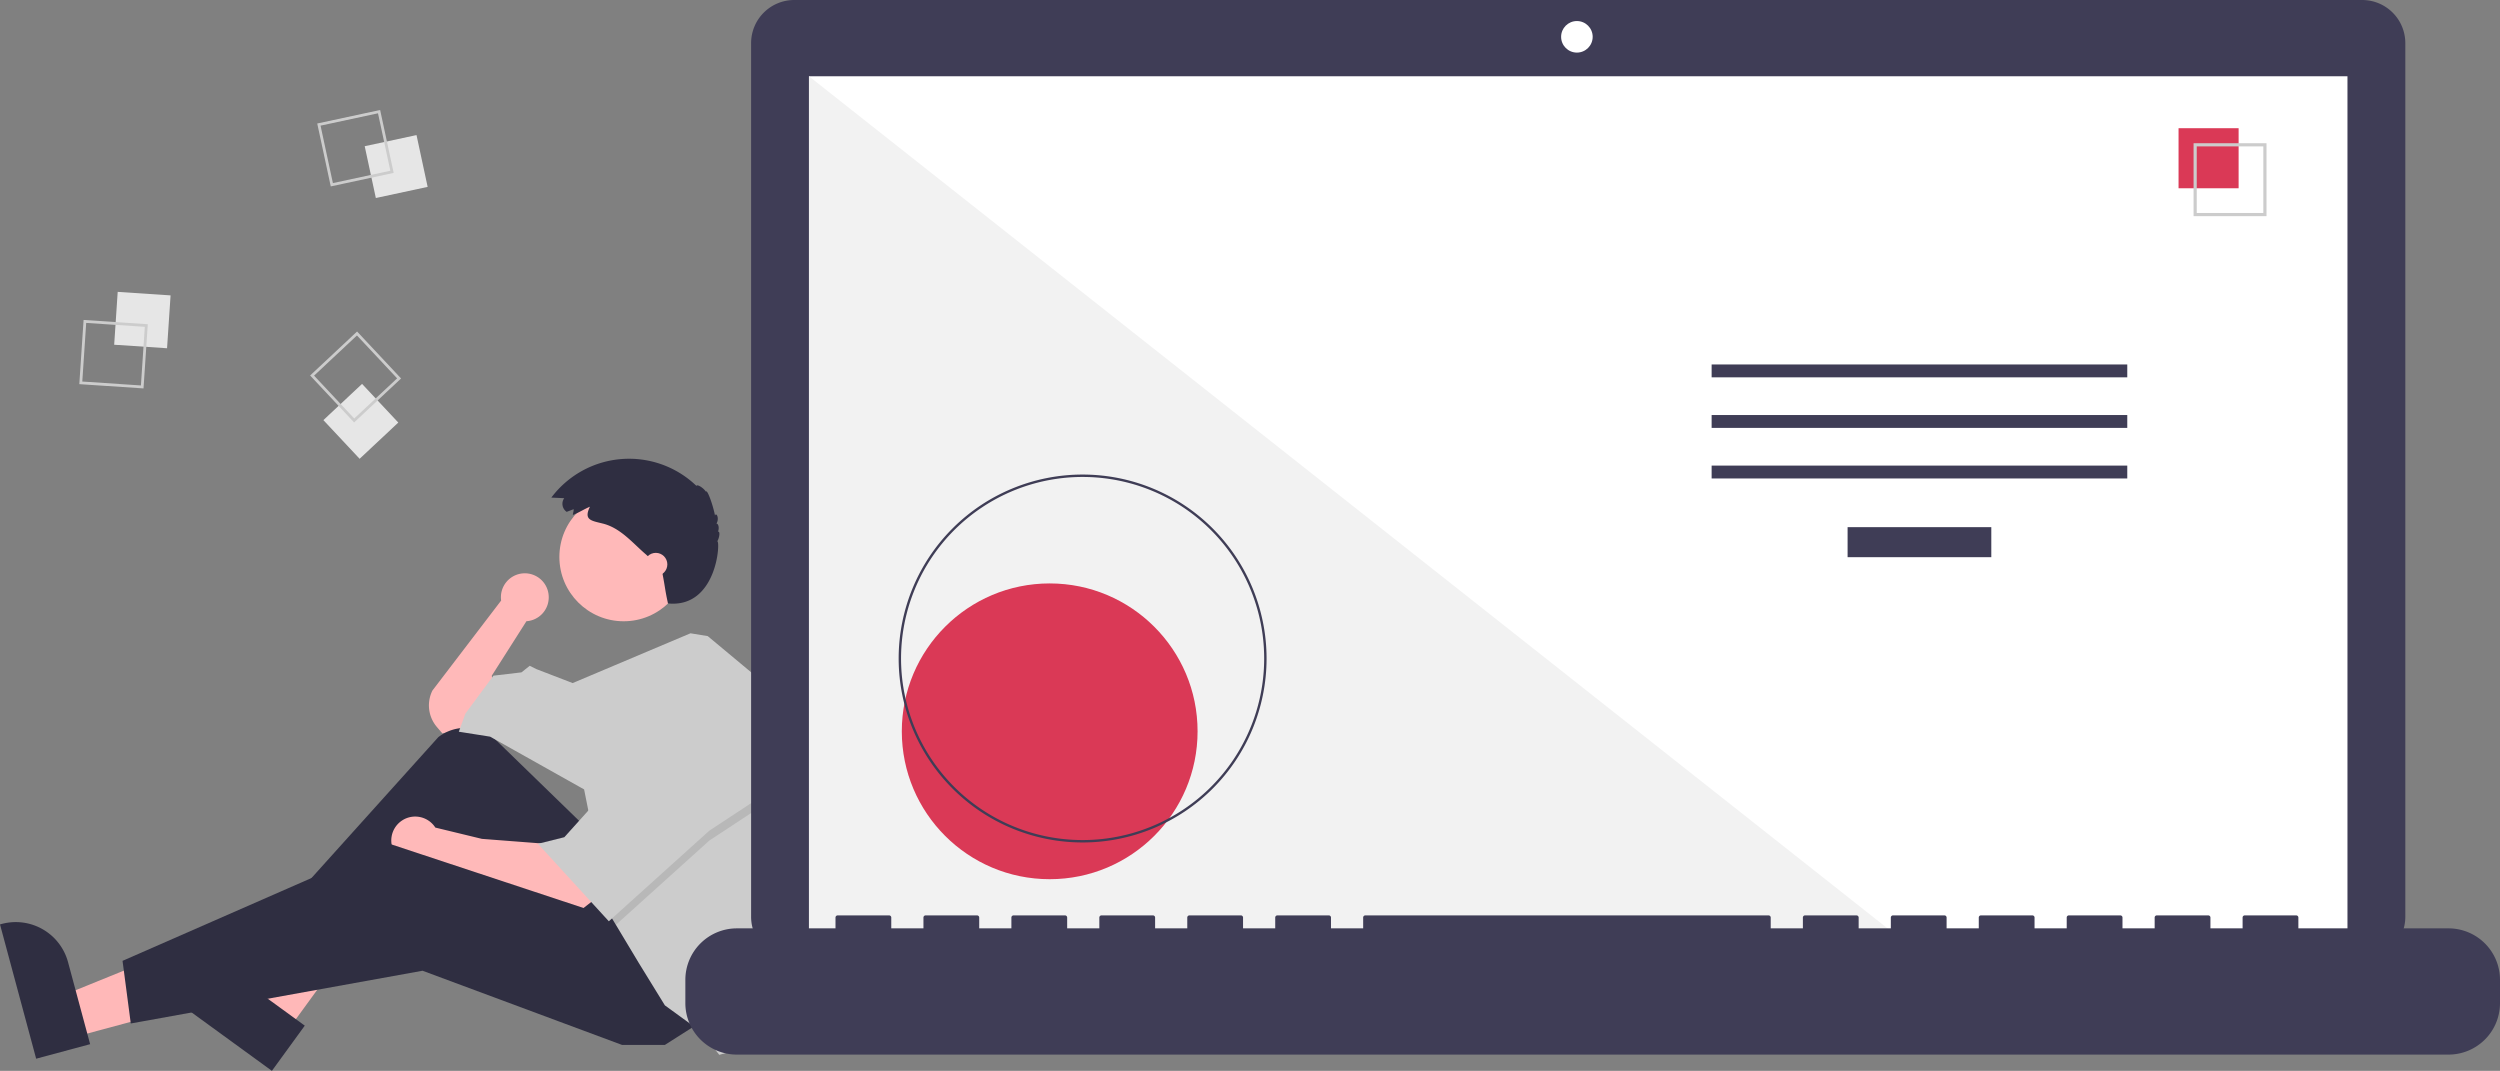 <svg xmlns="http://www.w3.org/2000/svg" data-name="Layer 1" width="1019.484" height="436.681" viewBox="0 0 1019.484 436.681" xmlns:xlink="http://www.w3.org/1999/xlink"><rect x="0" y="0" width="1019.484" height="436.681" fill="#808080" stroke="none"/><path d="M314.028,475.274a9.751,9.751,0,1,0-19.407,1.282l-28.014,36.686a13.583,13.583,0,0,0,1.836,14.914l2.198,2.564,10.083-2.017,11.428-10.083L290.806,507.192l14.117-22.183-.018-.016A9.743,9.743,0,0,0,314.028,475.274Z" transform="translate(-90.258 -231.659)" fill="#ffb9b9"/><polygon points="30.041 422.968 25.468 405.984 88.8 380.265 95.549 405.331 30.041 422.968" fill="#ffb8b8"/><path d="M105.002,663.391,90.258,608.629l.693-.187a22.075,22.075,0,0,1,27.054,15.575l0.0.001L127.01,657.466Z" transform="translate(-90.258 -231.659)" fill="#2f2e41"/><polygon points="117.278 420.254 103.054 409.91 136.185 350.121 157.179 365.388 117.278 420.254" fill="#ffb8b8"/><path d="M201.137,668.341,155.271,634.985l.422-.58a22.075,22.075,0,0,1,30.835-4.87l.001.001L214.542,649.908Z" transform="translate(-90.258 -231.659)" fill="#2f2e41"/><path d="M328.45,568.364l-35.795-34.773a18.076,18.076,0,0,0-23.668-1.322L201.401,607.352l6.05,9.411L271.984,573.069l43.694,57.139,41.678-20.838Z" transform="translate(-90.258 -231.659)" fill="#2f2e41"/><path d="M312.989,575.758l-26.217-2.017-18.986-4.603a9.753,9.753,0,1,0-1.85,12.656l-.003.014,11.428,4.706,49.072,16.806,6.05-4.706Z" transform="translate(-90.258 -231.659)" fill="#ffb9b9"/><polygon points="285.92 416.699 271.131 426.11 253.653 426.11 172.315 395.86 53.332 417.371 49.971 391.826 158.871 344.099 254.326 375.693 285.92 416.699" fill="#2f2e41"/><circle cx="254.326" cy="227.132" r="26.217" fill="#ffb9b9"/><path d="M412.417,563.463a150.631,150.631,0,0,1-7.388,46.592l-1.963,6.037-9.411,43.022-10.083,2.689-7.394-9.411-14.789-10.755L350.634,624.158,341.411,608.791l-2.877-4.8-10.083-50.416-38.317-21.511-12.772-2.017,2.689-7.394,11.428-15.461L302.906,505.847l3.361-2.689,2.689,1.344,14.823,5.71,48.057-20.304,7.031,1.15L403.067,511.225A150.499,150.499,0,0,1,412.417,563.463Z" transform="translate(-90.258 -231.659)" fill="#ccc"/><polygon points="314.825 325.949 289.281 342.754 251.153 377.131 248.276 372.332 240.209 331.999 242.226 331.999 263.065 293.683 314.825 325.949" opacity="0.1" style="isolation:isolate"/><polygon points="263.065 289.649 242.226 327.965 230.126 341.41 219.371 344.099 248.276 375.693 289.281 338.721 314.825 321.915 263.065 289.649" fill="#ccc"/><path d="M324.193,439.299l-2.841,1.093a3.965,3.965,0,0,1-1.06-5.507q.023-.034.047-.067l-5.249-.246a39.637,39.637,0,0,1,59.173-4.77c.239-.823,2.844.778,3.908,2.402.357-1.339,2.8,5.135,3.664,9.712.4-1.524,1.938.936.591,3.297.854-.125,1.239,2.059.578,3.276.934-.439.777,2.169-.236,3.911,1.333-.118-.114,27.331-20.114,25.331-1.392-6.397-1-6-2.64-14.226-.763-.81-1.599-1.548-2.433-2.284l-4.513-3.983c-5.247-4.632-10.021-10.348-17.011-12.08-4.804-1.19-7.841-1.458-5.223-6.872-2.365.987-4.574,2.455-6.961,3.372C323.905,440.902,324.239,440.055,324.193,439.299Z" transform="translate(-90.258 -231.659)" fill="#2f2e41"/><circle cx="267.434" cy="230.157" r="4.706" fill="#ffb9b9"/><rect x="137.514" y="351.376" width="21.61" height="21.61" transform="translate(-313.175 254.446) rotate(-86.19)" fill="#e6e6e6" style="isolation:isolate"/><path d="M124.344,362.131l26.183,1.744-1.744,26.183-26.183-1.744Zm24.969,2.806-23.906-1.592-1.592,23.906,23.906,1.592Z" transform="translate(-90.258 -231.659)" fill="#ccc"/><rect x="241.009" y="288.772" width="21.61" height="21.61" transform="translate(-147.572 -172.075) rotate(-12.127)" fill="#e6e6e6" style="isolation:isolate"/><path d="M245.278,276.51l5.513,25.655-25.655,5.513-5.513-25.655Zm4.157,24.779-5.033-23.424-23.424,5.033,5.033,23.424Z" transform="translate(-90.258 -231.659)" fill="#ccc"/><rect x="226.603" y="392.674" width="21.61" height="21.61" transform="translate(-301.946 39.642) rotate(-43.127)" fill="#e6e6e6" style="isolation:isolate"/><path d="M253.815,385.997,234.663,403.935l-17.939-19.152,19.152-17.939Zm-19.099,16.326,17.486-16.379-16.379-17.486-17.486,16.379Z" transform="translate(-90.258 -231.659)" fill="#ccc"/><path d="M1053.535,231.659H414.152a17.598,17.598,0,0,0-17.599,17.598v356.252a17.599,17.599,0,0,0,17.599,17.599H1053.535a17.599,17.599,0,0,0,17.599-17.599V249.258a17.599,17.599,0,0,0-17.599-17.598Z" transform="translate(-90.258 -231.659)" fill="#3f3d56"/><rect x="329.89" y="31.101" width="627.391" height="353.913" fill="#fff"/><circle cx="643.049" cy="15.014" r="6.435" fill="#fff"/><polygon points="777.858 385.015 329.89 385.015 329.89 31.102 777.858 385.015" fill="#f2f2f2" style="isolation:isolate"/><circle cx="428.058" cy="298.224" r="60.307" fill="#da3956"/><path d="M531.741,575.21a75.016,75.016,0,1,1,75.016-75.016A75.016,75.016,0,0,1,531.741,575.21Zm0-149.051A74.035,74.035,0,1,0,605.776,500.194a74.035,74.035,0,0,0-74.035-74.035Z" transform="translate(-90.258 -231.659)" fill="#3f3d56"/><rect x="753.437" y="214.97" width="58.605" height="12.246" fill="#3f3d56"/><rect x="697.991" y="148.627" width="169.497" height="5.248" fill="#3f3d56"/><rect x="697.991" y="169.246" width="169.497" height="5.248" fill="#3f3d56"/><rect x="697.991" y="189.866" width="169.497" height="5.248" fill="#3f3d56"/><rect x="888.401" y="52.282" width="24.492" height="24.492" fill="#da3956"/><path d="M1014.522,319.804h-29.74v-29.74h29.74Zm-28.447-1.293h27.154V291.357H986.075Z" transform="translate(-90.258 -231.659)" fill="#ccc"/><path d="M1088.749,610.239h-61.229v-4.412a.875.875,0,0,0-.875-.875h-20.993a.875.875,0,0,0-.875.875v4.412H991.657v-4.412a.875.875,0,0,0-.875-.875H969.789a.875.875,0,0,0-.875.875h0v4.412H955.794v-4.412a.875.875,0,0,0-.875-.875h-20.993a.875.875,0,0,0-.875.875h0v4.412H919.931v-4.412a.875.875,0,0,0-.875-.875H898.064a.875.875,0,0,0-.875.875v4.412H884.068v-4.412a.875.875,0,0,0-.875-.875H862.201a.875.875,0,0,0-.875.875h0v4.412H848.205v-4.412a.875.875,0,0,0-.875-.875H826.338a.875.875,0,0,0-.875.875h0v4.412H812.343v-4.412a.875.875,0,0,0-.875-.875H647.023a.875.875,0,0,0-.875.875h0v4.412H633.028v-4.412a.875.875,0,0,0-.875-.875H611.161a.875.875,0,0,0-.875.875h0v4.412h-13.121v-4.412a.875.875,0,0,0-.875-.875h-20.993a.875.875,0,0,0-.875.875h0v4.412H561.302v-4.412a.875.875,0,0,0-.875-.875H539.435a.875.875,0,0,0-.875.875h0v4.412H525.44v-4.412a.875.875,0,0,0-.875-.875H503.572a.875.875,0,0,0-.875.875h0v4.412h-13.121v-4.412a.875.875,0,0,0-.875-.875H467.709a.875.875,0,0,0-.875.875v4.412H453.714v-4.412a.875.875,0,0,0-.875-.875H431.846a.875.875,0,0,0-.875.875h0v4.412H390.735A20.993,20.993,0,0,0,369.742,631.232v9.492A20.993,20.993,0,0,0,390.735,661.717h698.014a20.993,20.993,0,0,0,20.993-20.993V631.232A20.993,20.993,0,0,0,1088.749,610.239Z" transform="translate(-90.258 -231.659)" fill="#3f3d56"/></svg>